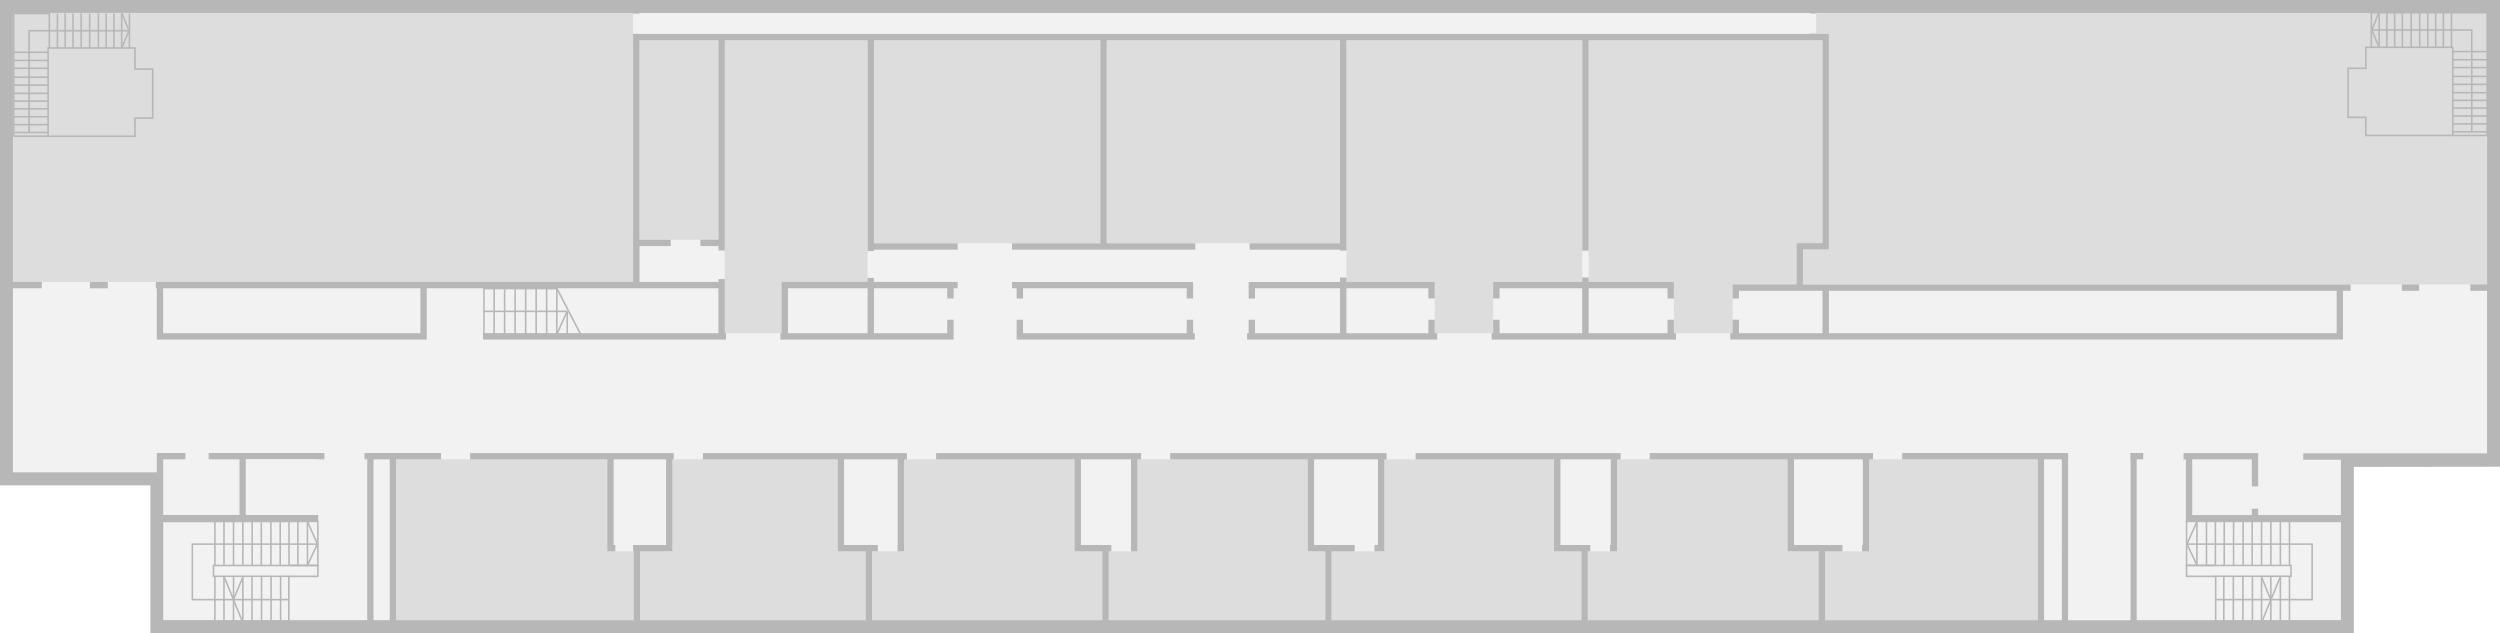 <svg id="Livello_1" data-name="Livello 1" xmlns="http://www.w3.org/2000/svg" xmlns:xlink="http://www.w3.org/1999/xlink" viewBox="0 0 5500 1392.8"><defs><pattern id="locale_tecnico_0000012630730366" data-name="locale tecnico 0000012630730366" width="57" height="57" patternTransform="matrix(-0.42, 0, 0, 0.42, -36497.16, 28335.26)" patternUnits="userSpaceOnUse" viewBox="0 0 57 57"><rect width="57" height="57" style="fill:none"/><rect width="57" height="57" style="fill:none"/><rect width="57" height="57" style="fill:none"/><rect width="57" height="57" style="fill:none"/><rect width="57" height="57" style="fill:none"/><rect width="57" height="57" style="fill:none"/><rect width="57" height="57" style="fill:none"/><rect width="57" height="57" style="fill:none"/><rect width="57" height="57" style="fill:none"/><rect width="57" height="57" style="fill:none"/><rect width="57" height="57" style="fill:none"/><rect width="57" height="57" style="fill:none"/><rect width="57" height="57" style="fill:none"/><rect width="57" height="57" style="fill:none"/><rect x="53" y="-53" width="60" height="58" style="fill:#f2f2f2"/><line x1="57" x2="114" y2="-57" style="fill:none;stroke:#ddd;stroke-linecap:square;stroke-linejoin:round;stroke-width:20px"/><rect x="-4" y="-53" width="60" height="58" style="fill:#f2f2f2"/><line x2="57" y2="-57" style="fill:none;stroke:#ddd;stroke-linecap:square;stroke-linejoin:round;stroke-width:20px"/><line x1="-57" y2="-57" style="fill:none;stroke:#ddd;stroke-linecap:square;stroke-linejoin:round;stroke-width:20px"/><rect x="53" y="4" width="60" height="58" style="fill:#f2f2f2"/><line x1="57" y1="57" x2="114" style="fill:none;stroke:#ddd;stroke-linecap:square;stroke-linejoin:round;stroke-width:20px"/><rect x="-4" y="4" width="60" height="58" style="fill:#f2f2f2"/><line y1="57" x2="57" style="fill:none;stroke:#ddd;stroke-linecap:square;stroke-linejoin:round;stroke-width:20px"/><line x1="-57" y1="57" style="fill:none;stroke:#ddd;stroke-linecap:square;stroke-linejoin:round;stroke-width:20px"/><line x1="57" y1="114" x2="114" y2="57" style="fill:none;stroke:#ddd;stroke-linecap:square;stroke-linejoin:round;stroke-width:20px"/><line y1="114" x2="57" y2="57" style="fill:none;stroke:#ddd;stroke-linecap:square;stroke-linejoin:round;stroke-width:20px"/><line x1="-57" y1="114" y2="57" style="fill:none;stroke:#ddd;stroke-linecap:square;stroke-linejoin:round;stroke-width:20px"/></pattern></defs><polygon id="background" points="0 1067.8 330.9 1067.8 330.9 1392.8 5178.4 1392.8 5178.4 1027.1 5500 1026.7 5500 28.4 5500 0 5471.6 0 28.4 0 0 0 0 28.4 0.2 610.7 0 1067.8" style="fill:#f2f2f2"/><rect id="locale_tecnico" data-name="locale tecnico" x="1733.5" y="634.2" width="175.2" height="98.9" style="fill:url(#locale_tecnico_0000012630730366)"/><polygon id="locale_tecnico-2-Z" data-name="locale tecnico-2-Z" points="1582.2 733.1 1406.7 733.1 1406.7 634.2 1582.2 634.2 1582.2 733.1" style="fill:url(#locale_tecnico_0000012630730366)"/><rect id="locale_tecnico-2" data-name="locale tecnico-2" x="359" y="634.2" width="565.9" height="98.9" style="fill:url(#locale_tecnico_0000012630730366)"/><rect id="locale_tecnico-3" data-name="locale tecnico-3" x="821.8" y="1010.5" width="35.6" height="353.8" style="fill:url(#locale_tecnico_0000012630730366)"/><polygon id="locale_tecnico-4" data-name="locale tecnico-4" points="4497 1364.4 4497 1010.5 4536.1 1010.5 4536.1 1111.5 4536.1 1125.5 4536.1 1364.4 4497 1364.4" style="fill:url(#locale_tecnico_0000012630730366)"/><rect id="locale_tecnico-5" data-name="locale tecnico-5" x="4023.6" y="639.8" width="1117" height="93.3" style="fill:url(#locale_tecnico_0000012630730366)"/><g class="clickable" id="A2-2-38" data-name="customclass A2-2-38"><rect x="1406.8" y="88.7" width="173.8" height="438.7" style="fill:#ddd"/></g><g class="clickable" id="A2-2-37" data-name="customclass A2-2-37"><rect x="1406.8" y="541.3" width="173.8" height="78.9" style="fill:#f2f2f2"/></g><g class="clickable" id="A2-2-36" data-name="customclass A2-2-36"><rect x="1922.7" y="634.2" width="161.2" height="98.9" style="fill:#f2f2f2"/></g><g class="clickable" id="A2-2-35" data-name="customclass A2-2-35"><rect x="3299" y="634.2" width="182" height="98.9" style="fill:#f2f2f2"/></g><polygon class="clickable" id="A2-2-34-Z" data-name="customclass A2-2-34-Z" points="3825.9 733.1 3825.9 639.8 3952.8 639.8 3966.7 639.8 4009.6 639.8 4009.6 733.1 3825.9 733.1" style="fill:#f2f2f2"/><g class="clickable" id="A2-2-34" data-name="customclass A2-2-34"><rect x="3495" y="634.2" width="173.5" height="98.9" style="fill:#f2f2f2"/></g><g class="clickable" id="A2-2-32" data-name="customclass A2-2-32"><polygon points="3966.7 625.8 3966.7 549 4009.6 549 4023.6 549 4023.6 535 4023.6 88.7 4023.6 74.7 4009.6 74.7 3995.6 74.7 3995.6 28.4 4009.6 28.4 4023.6 28.4 5471.6 28.4 5471.6 625.8 5154.6 625.8 5140.6 625.8 4587.9 625.8 4573.8 625.8 4023.6 625.8 4009.6 625.8 3966.7 625.8" style="fill:#ddd"/></g><g class="clickable" id="A2-2-31" data-name="customclass A2-2-31"><polygon points="1406.8 74.7 1406.8 28.4 3981.6 28.4 3981.6 74.7 3495 74.7 3480.9 74.7 2962.1 74.7 2948.1 74.7 2434.8 74.7 2420.8 74.7 1922.7 74.7 1908.7 74.7 1594.5 74.7 1580.5 74.7 1406.8 74.7" style="fill:#f2f2f2"/></g><g class="clickable" id="A2-2-30" data-name="customclass A2-2-30"><polygon points="28.4 610.7 28.4 28.4 1392.8 28.4 1392.8 74.7 1392.8 88.7 1392.8 527.4 1392.8 541.3 1392.8 620.3 938.8 620.3 924.9 620.3 359 620.3 344.9 620.3 28.4 620.3 28.4 616.4 28.4 610.7" style="fill:#ddd"/></g><g class="clickable" id="A2-2-29" data-name="customclass A2-2-29"><polygon points="1594.5 527.4 1594.5 88.7 1908.7 88.7 1908.7 535.4 1908.7 549.4 1908.7 620.3 1733.5 620.3 1719.5 620.3 1719.5 634.2 1719.5 733.1 1594.5 733.1 1594.5 634.2 1594.5 620.3 1594.5 541.3 1594.5 527.4" style="fill:#ddd"/></g><g class="clickable" id="A2-2-28" data-name="customclass A2-2-28"><rect x="1922.7" y="88.7" width="498.1" height="446.7" style="fill:#ddd"/></g><g class="clickable" id="A2-2-27" data-name="customclass A2-2-27"><rect x="2434.8" y="88.7" width="513.3" height="446.7" style="fill:#ddd"/></g><g class="clickable" id="A2-2-26" data-name="customclass A2-2-26"><polygon points="2962.1 535.4 2962.1 88.7 3480.9 88.7 3480.9 620.3 3299 620.3 3284.9 620.3 3284.9 634.2 3284.9 733.1 3156.4 733.1 3156.4 634.2 3156.4 620.3 3142.4 620.3 2962.1 620.3 2962.1 549.4 2962.1 535.4" style="fill:#ddd"/></g><g class="clickable" id="A2-2-25" data-name="customclass A2-2-25"><polygon points="3495 620.3 3495 88.7 4009.6 88.7 4009.6 535 3966.7 535 3952.8 535 3952.8 549 3952.8 625.8 3825.9 625.8 3811.9 625.8 3811.9 639.8 3811.9 733.1 3682.5 733.1 3682.5 634.2 3682.5 620.3 3668.5 620.3 3495 620.3" style="fill:#ddd"/></g><g class="clickable" id="A2-2-24" data-name="customclass A2-2-24"><rect x="2962.1" y="634.2" width="180.3" height="98.9" style="fill:#f2f2f2"/></g><g class="clickable" id="A2-2-23" data-name="customclass A2-2-23"><rect x="2333.4" y="557.5" width="190.2" height="53" style="fill:#f2f2f2"/></g><g class="clickable" id="A2-2-22" data-name="customclass A2-2-22"><rect x="2761" y="634.2" width="187.1" height="98.9" style="fill:#f2f2f2"/></g><g class="clickable" id="A2-2-21" data-name="customclass A2-2-21"><rect x="2250.7" y="634.2" width="360.2" height="98.9" style="fill:#f2f2f2"/></g><g class="clickable" id="A2-2-19-Z" data-name="customclass A2-2-19-Z"><polygon id="senza_codice-2" data-name="senza codice-2" points="28.4 639.2 28.4 634.2 344.9 634.2 344.9 733.1 344.9 747.1 344.9 996.6 344.9 1010.5 344.9 1039 28.4 1039 28.4 639.2" style="fill:#f2f2f2"/></g><g class="clickable" id="A2-2-19" data-name="customclass A2-2-19"><rect x="342.8" y="747.1" width="4797.8" height="241.8" style="fill:none"/></g><g class="clickable" id="A2-2-18" data-name="customclass A2-2-18"><polygon points="359 1039 359 1010.5 526.9 1010.5 526.9 1132.7 359 1132.7 359 1053 359 1039" style="fill:#f2f2f2"/></g><g class="clickable" id="A2-2-15" data-name="customclass A2-2-15"><polygon points="871.4 1364.4 871.4 1010.5 1336 1010.5 1336 1199 1336 1212.9 1350 1212.9 1394.1 1212.9 1394.1 1364.4 871.4 1364.4" style="fill:#ddd"/></g><g class="clickable" id="A2-2-14" data-name="customclass A2-2-14"><polygon points="1350 1199 1350 1010.5 1465.3 1010.5 1465.3 1199 1408.1 1199 1394.1 1199 1350 1199" style="fill:#f2f2f2"/></g><g class="clickable" id="A2-2-13" data-name="customclass A2-2-13"><polygon points="1408.1 1364.4 1408.1 1212.9 1465.3 1212.9 1479.3 1212.9 1479.3 1199 1479.3 1010.5 1842.9 1010.5 1842.9 1199 1842.9 1212.9 1856.9 1212.9 1904.4 1212.9 1904.4 1364.4 1408.1 1364.4" style="fill:#ddd"/></g><g class="clickable" id="A2-2-12" data-name="customclass A2-2-12"><polygon points="1856.9 1199 1856.9 1010.5 1974.9 1010.5 1974.9 1199 1918.5 1199 1904.4 1199 1856.9 1199" style="fill:#f2f2f2"/></g><g class="clickable" id="A2-2-11" data-name="customclass A2-2-11"><polygon points="1918.5 1364.4 1918.5 1212.9 1974.9 1212.9 1988.8 1212.9 1988.8 1199 1988.8 1010.5 2363.9 1010.5 2363.9 1199 2363.9 1212.9 2377.9 1212.9 2425 1212.9 2425 1364.4 1918.5 1364.4" style="fill:#ddd"/></g><g class="clickable" id="A2-2-10" data-name="customclass A2-2-10"><polygon points="2377.9 1199 2377.9 1010.5 2488.2 1010.5 2488.2 1199 2439 1199 2425 1199 2377.9 1199" style="fill:#f2f2f2"/></g><g class="clickable" id="A2-2-09" data-name="customclass A2-2-09"><polygon points="2439 1364.4 2439 1212.9 2488.2 1212.9 2502.2 1212.9 2502.2 1199 2502.2 1010.5 2876.8 1010.5 2876.8 1199 2876.8 1212.9 2890.8 1212.9 2915.5 1212.9 2915.5 1364.4 2439 1364.4" style="fill:#ddd"/></g><g class="clickable" id="A2-2-08" data-name="customclass A2-2-08"><polygon points="2890.8 1199 2890.8 1010.5 3031.3 1010.5 3031.3 1199 2929.4 1199 2915.5 1199 2890.8 1199" style="fill:#f2f2f2"/></g><g class="clickable" id="A2-2-07" data-name="customclass A2-2-07"><polygon points="2929.4 1364.4 2929.4 1212.9 3031.3 1212.9 3045.2 1212.9 3045.2 1199 3045.2 1010.5 3419 1010.5 3419 1199 3419 1212.9 3433.1 1212.9 3479.3 1212.9 3479.3 1364.4 2929.4 1364.4" style="fill:#ddd"/></g><g class="clickable" id="A2-2-06" data-name="customclass A2-2-06"><polygon points="3433.1 1199 3433.1 1010.5 3543.7 1010.5 3543.7 1199 3493.2 1199 3479.3 1199 3433.1 1199" style="fill:#f2f2f2"/></g><g class="clickable" id="A2-2-05" data-name="customclass A2-2-05"><polygon points="3493.2 1364.4 3493.2 1212.9 3543.7 1212.9 3557.8 1212.9 3557.8 1199 3557.8 1010.5 3932.8 1010.5 3932.8 1199 3932.8 1212.9 3946.8 1212.9 4001.1 1212.9 4001.1 1364.4 3493.2 1364.4" style="fill:#ddd"/></g><g class="clickable" id="A2-2-04" data-name="customclass A2-2-04"><polygon points="3946.8 1199 3946.8 1010.5 4098.3 1010.5 4098.3 1199 4015.1 1199 4001.1 1199 3946.8 1199" style="fill:#f2f2f2"/></g><g class="clickable" id="A2-2-03" data-name="customclass A2-2-03"><polygon points="4015.1 1364.4 4015.1 1212.9 4098.3 1212.9 4112.2 1212.9 4112.2 1199 4112.2 1010.5 4483.1 1010.5 4483.1 1364.4 4015.1 1364.4" style="fill:#ddd"/></g><g class="clickable" id="A2-2-02" data-name="customclass A2-2-02"><rect x="4822.8" y="1010.5" width="131.1" height="122.6" style="fill:#f2f2f2"/></g><g id="walls"><polygon points="2226.4 634.2 2236.6 634.2 2236.6 656.7 2250.7 656.7 2250.7 634.2 2610.8 634.2 2610.8 656.7 2624.9 656.7 2624.9 634.2 2624.9 620.3 2610.8 620.3 2250.7 620.3 2236.6 620.3 2226.4 620.3 2226.4 634.2" style="fill:#b7b7b7"/><polygon points="3161.9 733.1 3156.4 733.1 3156.4 703.4 3142.4 703.4 3142.4 733.1 2962.1 733.1 2962.1 634.2 3142.4 634.2 3142.4 656.7 3156.4 656.7 3156.4 634.2 3156.4 620.3 3142.4 620.3 2962.1 620.3 2962.1 610.5 2948.1 610.5 2948.1 620.3 2761 620.3 2747 620.3 2747 634.2 2747 656.7 2761 656.7 2761 634.2 2948.1 634.2 2948.1 733.1 2761 733.1 2761 703.4 2747 703.4 2747 733.1 2743.6 733.1 2743.6 747.1 2761 747.1 2948.1 747.1 2962.1 747.1 3142.4 747.1 3156.4 747.1 3161.9 747.1 3161.9 733.1" style="fill:#b7b7b7"/><rect x="5284" y="625.8" width="38.2" height="14" style="fill:#b7b7b7"/><rect x="197.7" y="620.3" width="39.5" height="14" style="fill:#b7b7b7"/><path d="M330.9,1067.8v325H5178.4V1027.1l321.6-.4V0H0V1067.8Zm526.5,296.6H821.7V1010.6h35.7Zm3678.7,0H4497V1010.6h39ZM28.4,634.2H92v-14H28.4V28.4H1392.8v1.7h14V28.4H3981.6v1.3h14V28.4h1476V625.7h-36.9v14h36.9V997.4H5067.2v14H5150v121.8H4968v-14h-14v14H4822.9V1010.6H4954v59.5h14V996.7H4803.8v14h5.1v136.6H5150v217.2H4700.7V1010.6h14.4v-14h-28.4v367.8H4550.1V1111.6h0v-115H4184.8v14h298.3v353.8H4015.2V1213h38.2v-14H3946.9V1010.6h151.4V1199h-1.8v14h15.7V1010.7h8.5v-14H3629.4v14h303.3V1213H4001v151.4H3493.1V1213h5.5v-14h-65.7V1010.6h110.8V1199H3542v14h15.7V1010.7h7.6v-14h-451v14h304.6V1213h60.3v151.4H2929.4V1213h50.9v-14H2891V1010.6h140.5V1199h-7.6v14h21.6V1010.7h5v-14h-476v14H2877V1213h38.6v151.4H2439.1V1213h5.9v-14h-67V1010.6h110.3V1213h14V1010.7h8.1v-14h-451v14H2364V1213h61.1v151.4H1918.5V1213h12.7v-14H1857V1010.6h117.9V1199h-.4v14h14.4V1010.7h6.4v-14H1546.4v14H1843V1213h61.5v151.4H1408.1V1213h71.2V1010.7h3v-14h-448v14H1336V1213h17.8v-14H1350V1010.6h115.4V1199h-72.6v14h1.3v151.4H871.4V1010.6h98.9v-14H801.9v14h6v353.8H359V1146.8H700.1v-14H540.9V1010.6H713.6v-14H459v14h67.9v122.2H359V1010.6h48.8v-14H345v42.5H28.4Z" style="fill:#b7b7b7"/><path d="M344.9,634.2V747.1H938.8V634.2h641.7v98.9H1062.8v14h534.5v-14h-2.7V613.9h-14v6.4H1406.9V541.4h68.7v-14h-68.8V88.6h173.8V527.3h-39.7v14h39.7V551h14V88.6h314.2V552.3h14v-3h184.1v-14H1922.7V88.6h498.1V535.3H2226.5v14h403.1v-14H2434.8V88.6h513.3V535.3h-199v14h199v2.1h14V88.6H3481V551.5h14V88.6h514.6V534.9h-56.9v90.8H3811.8v31h14v-17h183.7V733H3825.7V703.3h-14V733h-5.1v14H5154.5V639.8h17v-14H3966.7V549h56.8V74.7h-28v-.8h-14v.8H1406.8v-.4h-14v546H342.8v14Zm3678.7,5.6h1117v93.3h-1117ZM358.9,634.2h566v98.9h-566V634.2Z" style="fill:#b7b7b7"/><polygon points="2628.6 733.1 2624.9 733.1 2624.9 703.4 2610.8 703.4 2610.8 733.1 2250.7 733.1 2250.7 703.4 2236.6 703.4 2236.6 725.1 2236.6 733.1 2236.6 747.1 2250.7 747.1 2610.8 747.1 2624.9 747.1 2628.6 747.1 2628.6 733.1" style="fill:#b7b7b7"/><path d="M2097.9,733.1V703.4h-14v29.7H1922.7V634.2h161.2v22.5h14V634.2h8.9v-14H1922.6v-8.9h-14v8.9H1719.4V733.1h-2.5v14h381v-14Zm-189.2,0H1733.5V634.2h175.2Z" style="fill:#b7b7b7"/><polygon points="3687.1 733.1 3682.5 733.1 3682.5 703.4 3668.5 703.4 3668.5 733.1 3495 733.1 3495 634.2 3668.5 634.2 3668.5 656.7 3682.5 656.7 3682.5 634.2 3682.5 620.3 3668.5 620.3 3495 620.3 3495 610.5 3480.9 610.5 3480.9 620.3 3299 620.3 3284.9 620.3 3284.9 634.2 3284.9 656.7 3299 656.7 3299 634.2 3480.9 634.2 3480.9 733.1 3299 733.1 3299 703.4 3284.9 703.4 3284.9 733.1 3281.6 733.1 3281.6 747.1 3284.9 747.1 3299 747.1 3480.9 747.1 3495 747.1 3668.5 747.1 3682.5 747.1 3687.1 747.1 3687.1 733.1" style="fill:#b7b7b7"/></g><g class="clickable" id="A2-2-STAIR-A" data-name="customclass A2-2-STAIR-A"><rect id="c" x="5124.8" y="29.7" width="347.1" height="282.3" style="fill:none"/><g id="scale_2" data-name="scale 2"><polygon points="5473.5 298.1 5470 298.1 5470 29.8 5395 29.8 5395 103.9 5391.5 103.9 5391.5 26.3 5473.5 26.3 5473.5 298.1" style="fill:#b7b7b7"/><polygon points="5439.6 290.2 5436.1 290.2 5436.1 67.7 5216.8 67.7 5216.8 64.2 5439.6 64.2 5439.6 290.2" style="fill:#b7b7b7"/><rect x="5249.4" y="28" width="3.5" height="75.9" style="fill:#b7b7b7"/><rect x="5266.5" y="28" width="3.5" height="75.9" style="fill:#b7b7b7"/><rect x="5283.5" y="28" width="3.5" height="75.9" style="fill:#b7b7b7"/><rect x="5321.5" y="28" width="3.5" height="75.9" style="fill:#b7b7b7"/><rect x="5339.3" y="28" width="3.5" height="75.9" style="fill:#b7b7b7"/><rect x="5356.7" y="28" width="3.5" height="75.9" style="fill:#b7b7b7"/><rect x="5373.7" y="28" width="3.5" height="75.9" style="fill:#b7b7b7"/><rect x="5232.4" y="28" width="3.5" height="75.9" style="fill:#b7b7b7"/><rect x="5396.1" y="111.7" width="75.9" height="3.5" style="fill:#b7b7b7"/><rect x="5396.1" y="129.6" width="75.9" height="3.5" style="fill:#b7b7b7"/><rect x="5396.1" y="146.9" width="75.9" height="3.5" style="fill:#b7b7b7"/><rect x="5396.1" y="166.4" width="75.9" height="3.5" style="fill:#b7b7b7"/><rect x="5396.1" y="183.9" width="75.9" height="3.5" style="fill:#b7b7b7"/><rect x="5396.1" y="202.1" width="75.9" height="3.5" style="fill:#b7b7b7"/><rect x="5396.1" y="219.1" width="75.9" height="3.5" style="fill:#b7b7b7"/><rect x="5396.1" y="236" width="75.9" height="3.5" style="fill:#b7b7b7"/><rect x="5396.1" y="253.5" width="75.9" height="3.5" style="fill:#b7b7b7"/><rect x="5396.1" y="270.8" width="75.9" height="3.5" style="fill:#b7b7b7"/><rect x="5396.1" y="288.2" width="75.9" height="3.5" style="fill:#b7b7b7"/><rect x="5302.9" y="28" width="3.5" height="75.9" style="fill:#b7b7b7"/><polygon points="5232.1 104.4 5216.2 66 5231.7 27.2 5235 28.5 5220 65.9 5235.4 103.1 5232.1 104.4" style="fill:#b7b7b7"/><rect x="5215.2" y="28" width="3.5" height="75.9" style="fill:#b7b7b7"/><path d="M5397.8,299.8H5203.1V259.9h-39V148.6h39V102.2h194.7Zm-191.2-3.5h187.6V105.7H5206.6v46.4h-39V256.4h39Z" style="fill:#b7b7b7"/><rect x="5396.1" y="296.3" width="75.9" height="3.5" style="fill:#b7b7b7"/><rect x="5216.5" y="26.3" width="176.7" height="3.5" style="fill:#b7b7b7"/></g></g><g class="clickable" id="A2-2-STAIR-B" data-name="customclass A2-2-STAIR-B"><rect id="a" x="29.8" y="29" width="348.1" height="279.1" style="fill:none"/><g id="scale-3"><polygon points="31.8 299.7 28.3 299.7 28.3 27.9 110.3 27.9 110.3 105.6 106.8 105.6 106.8 31.4 31.8 31.4 31.8 299.7" style="fill:#b7b7b7"/><polygon points="65.8 291.8 62.2 291.8 62.2 65.8 285 65.8 285 69.3 65.8 69.3 65.8 291.8" style="fill:#b7b7b7"/><rect x="248.8" y="29.6" width="3.5" height="75.9" style="fill:#b7b7b7"/><rect x="231.8" y="29.6" width="3.5" height="75.9" style="fill:#b7b7b7"/><rect x="214.8" y="29.6" width="3.5" height="75.9" style="fill:#b7b7b7"/><rect x="176.8" y="29.6" width="3.5" height="75.9" style="fill:#b7b7b7"/><rect x="158.9" y="29.6" width="3.5" height="75.9" style="fill:#b7b7b7"/><rect x="141.6" y="29.6" width="3.5" height="75.9" style="fill:#b7b7b7"/><rect x="124.6" y="29.6" width="3.5" height="75.9" style="fill:#b7b7b7"/><rect x="265.9" y="29.6" width="3.5" height="75.9" style="fill:#b7b7b7"/><rect x="29.9" y="113.4" width="75.9" height="3.5" style="fill:#b7b7b7"/><rect x="29.9" y="131.2" width="75.9" height="3.5" style="fill:#b7b7b7"/><rect x="29.9" y="148.5" width="75.9" height="3.5" style="fill:#b7b7b7"/><rect x="29.9" y="168.1" width="75.9" height="3.5" style="fill:#b7b7b7"/><rect x="29.9" y="185.5" width="75.9" height="3.5" style="fill:#b7b7b7"/><rect x="29.9" y="203.7" width="75.9" height="3.5" style="fill:#b7b7b7"/><rect x="29.9" y="220.7" width="75.9" height="3.5" style="fill:#b7b7b7"/><rect x="29.9" y="237.7" width="75.9" height="3.5" style="fill:#b7b7b7"/><rect x="29.9" y="255" width="75.9" height="3.5" style="fill:#b7b7b7"/><rect x="29.9" y="272.4" width="75.9" height="3.5" style="fill:#b7b7b7"/><rect x="29.9" y="289.8" width="75.9" height="3.5" style="fill:#b7b7b7"/><rect x="195.5" y="29.6" width="3.5" height="75.9" style="fill:#b7b7b7"/><polygon points="269.7 106 266.5 104.7 281.9 67.6 266.9 30.1 270.1 28.8 285.6 67.6 269.7 106" style="fill:#b7b7b7"/><rect x="283" y="29.6" width="3.5" height="75.9" style="fill:#b7b7b7"/><rect x="29.9" y="297.9" width="75.9" height="3.5" style="fill:#b7b7b7"/><path d="M298.6,301.5H104.1V103.8H298.7v46.4h39V261.5h-39v40ZM107.5,298H295.1V258h39V153.7h-39V107.3H107.5Z" style="fill:#b7b7b7"/></g></g><g class="clickable" id="A2-2-STAIR-F" data-name="customclass A2-2-STAIR-F"><path d="M1280.2,737.1H1063V633h162v1.2l1.6-.8Zm-213.8-3.5h208l-50.2-97H1066.4Z" style="fill:#b7b7b7"/><rect x="1064.5" y="683.3" width="182.9" height="3.5" style="fill:#b7b7b7"/><rect x="1208.89" y="708.31" width="55.1" height="3.5" transform="translate(83.7 1549.21) rotate(-65.92)" style="fill:#b7b7b7"/><rect x="1131.5" y="634.8" width="3.5" height="100.6" style="fill:#b7b7b7"/><rect x="1154.7" y="634.8" width="3.5" height="100.6" style="fill:#b7b7b7"/><rect x="1177.8" y="634.8" width="3.5" height="100.6" style="fill:#b7b7b7"/><rect x="1200.9" y="634.8" width="3.5" height="100.6" style="fill:#b7b7b7"/><rect x="1085.3" y="634.8" width="3.5" height="100.6" style="fill:#b7b7b7"/><rect x="1108.4" y="634.8" width="3.5" height="100.6" style="fill:#b7b7b7"/><rect x="1223.2" y="634.8" width="3.5" height="100.6" style="fill:#b7b7b7"/><rect x="1246.2" y="685.1" width="3.5" height="50.3" style="fill:#b7b7b7"/><rect x="1065.5" y="634.8" width="342" height="98.3" style="fill:none"/></g><g class="clickable" id="A2-2-LIFT-D" data-name="customclass A2-2-LIFT-D"><rect id="a-2" x="4550.1" y="1010.5" width="136.6" height="353.8" style="fill:#f2f2f2"/></g><g class="clickable" id="A2-2-STAIR-D" data-name="customclass A2-2-STAIR-D"><g id="scale-2"><path d="M5154.5,1368.8H4872.7V1266h165.8v-20.3H4808.8V1145.4h345.8Zm-278.3-3.5H5151V1148.9H4812.2v93.3h229.7v27.3H4876.2Z" style="fill:#b7b7b7"/><polygon points="5088.4 1320.9 4875.6 1320.9 4875.6 1317.4 5084.9 1317.4 5084.9 1198.8 4811.6 1198.8 4811.6 1195.3 5088.4 1195.3 5088.4 1320.9" style="fill:#b7b7b7"/><rect x="4994.1" y="1267" width="3.5" height="100.8" style="fill:#b7b7b7"/><rect x="5015.1" y="1267" width="3.5" height="100.8" style="fill:#b7b7b7"/><rect x="5035.1" y="1267" width="3.5" height="100.8" style="fill:#b7b7b7"/><rect x="4973.6" y="1267" width="3.5" height="100.8" style="fill:#b7b7b7"/><rect x="5035.1" y="1147.1" width="3.5" height="96.8" style="fill:#b7b7b7"/><rect x="5015.1" y="1147.1" width="3.5" height="96.8" style="fill:#b7b7b7"/><rect x="4994.1" y="1147.1" width="3.5" height="96.8" style="fill:#b7b7b7"/><rect x="4973.6" y="1147.1" width="3.5" height="96.8" style="fill:#b7b7b7"/><rect x="4953.1" y="1147.1" width="3.5" height="96.8" style="fill:#b7b7b7"/><rect x="4933.1" y="1147.1" width="3.5" height="96.8" style="fill:#b7b7b7"/><rect x="4912.1" y="1147.1" width="3.5" height="96.8" style="fill:#b7b7b7"/><rect x="4891.6" y="1147.1" width="3.5" height="96.8" style="fill:#b7b7b7"/><rect x="4872.1" y="1147.1" width="3.5" height="96.8" style="fill:#b7b7b7"/><rect x="4852.5" y="1147.1" width="3.5" height="96.8" style="fill:#b7b7b7"/><rect x="4831.5" y="1147.1" width="3.5" height="96.8" style="fill:#b7b7b7"/><polygon points="4831.7 1244.2 4809.4 1196.9 4809.7 1196.2 4831.8 1146.4 4835 1147.8 4813.3 1196.9 4834.9 1242.7 4831.7 1244.2" style="fill:#b7b7b7"/><polygon points="4978.5 1366.7 4975.3 1365.4 4993.9 1319.6 4973.8 1270.4 4977.1 1269.1 4997.6 1319.6 4978.5 1366.7" style="fill:#b7b7b7"/><polygon points="4874.4 1269.8 4808.6 1269.8 4808.6 1242.2 4871.4 1242.2 4871.4 1245.7 4812.2 1245.7 4812.2 1266.2 4874.4 1266.2 4874.4 1269.8" style="fill:#b7b7b7"/><rect x="4978.91" y="1292.96" width="55" height="3.5" transform="translate(1914.41 5439.57) rotate(-67.78)" style="fill:#b7b7b7"/><rect x="4890.6" y="1267" width="3.5" height="100.8" style="fill:#b7b7b7"/><rect x="4932.6" y="1267" width="3.5" height="100.8" style="fill:#b7b7b7"/><rect x="4911.6" y="1267" width="3.5" height="100.8" style="fill:#b7b7b7"/><rect x="4953.6" y="1267" width="3.5" height="100.8" style="fill:#b7b7b7"/></g><g id="a-4"><polygon points="4808.9 1147.1 4822.8 1147.1 4954 1147.1 4967.9 1147.1 5150 1147.1 5150 1364.4 4700.7 1364.4 4700.7 1147.3 4808.9 1147.1" style="fill:none"/></g></g><g class="clickable" id="A2-2-LIFT-C" data-name="customclass A2-2-LIFT-C"><rect id="a-2-2" data-name="a" x="540.9" y="1010.5" width="157.5" height="122.2" style="fill:#f2f2f2"/></g><g class="clickable" id="A2-2-STAIR-C" data-name="customclass A2-2-STAIR-C"><g id="scale"><path d="M637.1,1368.8H355.3V1145.4H701.1v100.4H471.4v20.3H637.2v102.7Zm-278.3-3.5H633.6v-95.7H467.9v-27.3H697.6V1149H358.8Z" style="fill:#b7b7b7"/><polygon points="634.1 1320.9 421.4 1320.9 421.4 1195.3 698.2 1195.3 698.2 1198.8 424.9 1198.8 424.9 1317.4 634.1 1317.4 634.1 1320.9" style="fill:#b7b7b7"/><rect x="512" y="1267" width="3.5" height="100.8" style="fill:#b7b7b7"/><rect x="491" y="1267" width="3.5" height="100.8" style="fill:#b7b7b7"/><rect x="471" y="1267" width="3.5" height="100.8" style="fill:#b7b7b7"/><rect x="532.5" y="1267" width="3.5" height="100.8" style="fill:#b7b7b7"/><rect x="471" y="1147.1" width="3.5" height="96.8" style="fill:#b7b7b7"/><rect x="491" y="1147.1" width="3.5" height="96.8" style="fill:#b7b7b7"/><rect x="512" y="1147.1" width="3.5" height="96.8" style="fill:#b7b7b7"/><rect x="532.5" y="1147.1" width="3.5" height="96.8" style="fill:#b7b7b7"/><rect x="553.1" y="1147.1" width="3.5" height="96.8" style="fill:#b7b7b7"/><rect x="573.1" y="1147.1" width="3.5" height="96.8" style="fill:#b7b7b7"/><rect x="594.2" y="1147.1" width="3.5" height="96.8" style="fill:#b7b7b7"/><rect x="614.7" y="1147.1" width="3.5" height="96.8" style="fill:#b7b7b7"/><rect x="634.1" y="1147.1" width="3.5" height="96.8" style="fill:#b7b7b7"/><rect x="653.6" y="1147.1" width="3.5" height="96.8" style="fill:#b7b7b7"/><rect x="674.6" y="1147.1" width="3.5" height="96.8" style="fill:#b7b7b7"/><polygon points="678 1244.2 674.8 1242.7 696.4 1196.9 674.7 1147.8 677.9 1146.4 700.3 1196.9 678 1244.2" style="fill:#b7b7b7"/><polygon points="531.1 1366.7 511.6 1319.2 532.7 1269.1 535.9 1270.4 515.4 1319.2 534.4 1365.4 531.1 1366.7" style="fill:#b7b7b7"/><polygon points="701.1 1269.8 635.4 1269.8 635.4 1266.2 697.6 1266.2 697.6 1245.7 638.3 1245.7 638.3 1242.2 701.1 1242.2 701.1 1269.8" style="fill:#b7b7b7"/><rect x="501.53" y="1266.36" width="3.5" height="55" transform="translate(-450.52 285.09) rotate(-22.14)" style="fill:#b7b7b7"/><rect x="615.6" y="1267" width="3.5" height="100.8" style="fill:#b7b7b7"/><rect x="573.6" y="1267" width="3.5" height="100.8" style="fill:#b7b7b7"/><rect x="594.6" y="1267" width="3.5" height="100.8" style="fill:#b7b7b7"/><rect x="552.6" y="1267" width="3.5" height="100.8" style="fill:#b7b7b7"/></g><g id="a-3"><polygon points="807.8 1147.5 807.8 1364.4 359 1364.4 359 1146.7 526.9 1146.7 540.9 1146.7 660.2 1146.7 699.4 1146.7 807.8 1147.5" style="fill:none"/></g></g></svg>